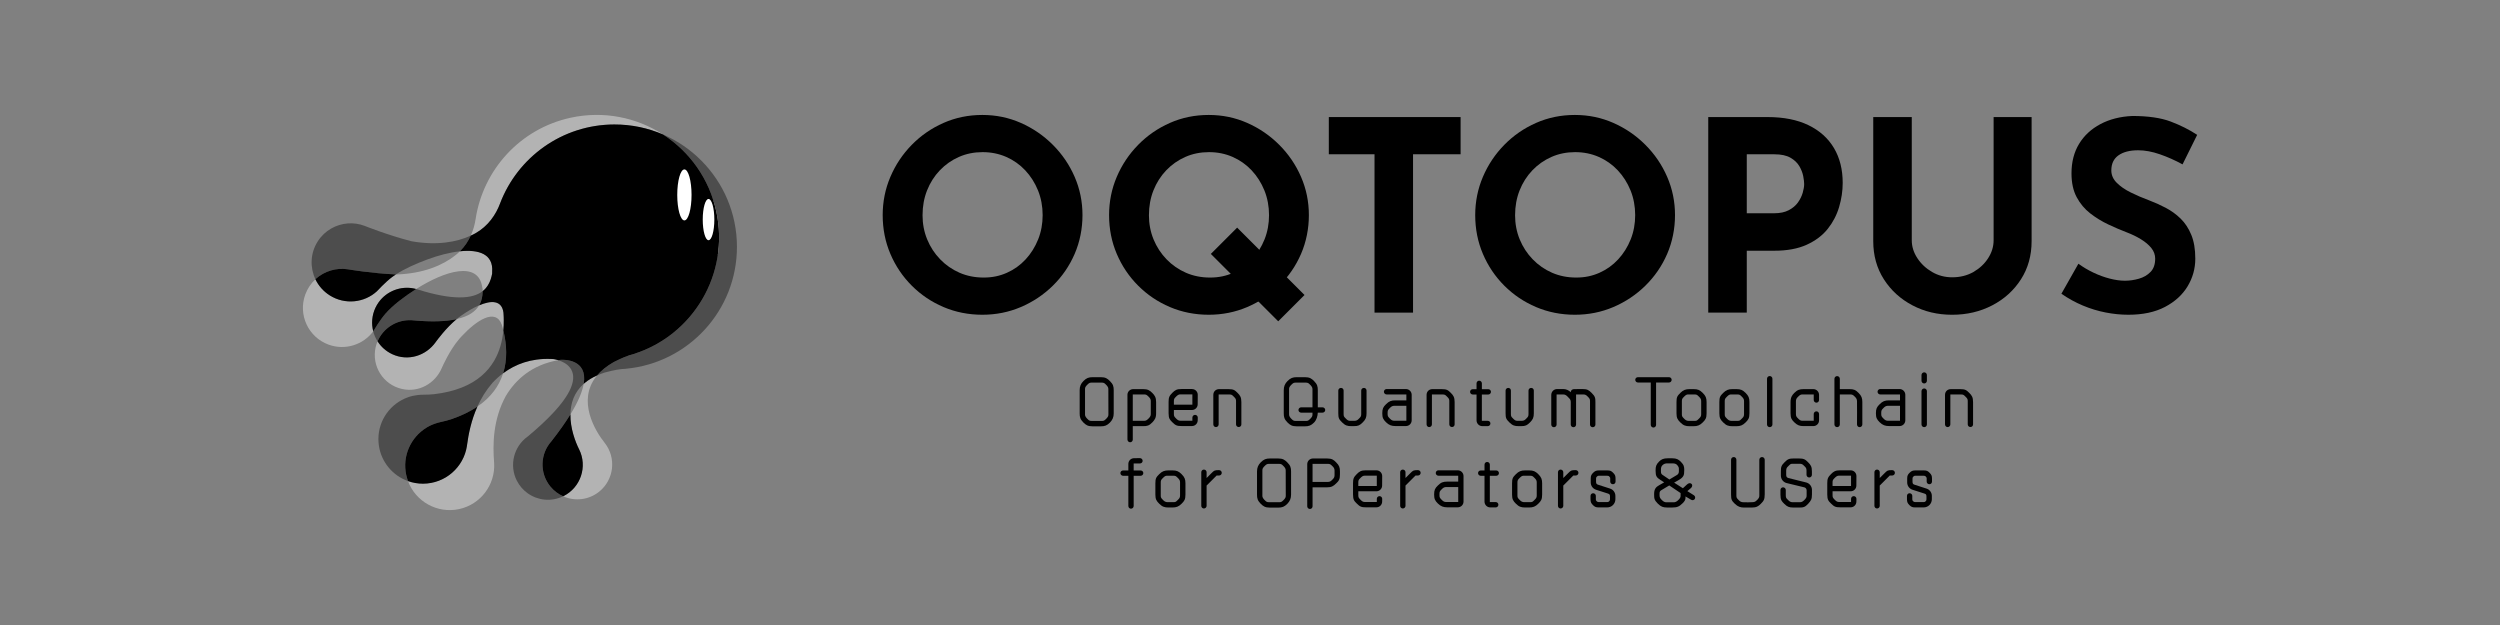 <?xml version="1.0" encoding="UTF-8"?>
<svg id="_レイヤー_1" data-name="レイヤー 1" xmlns="http://www.w3.org/2000/svg" viewBox="0 0 2000 500">
  <rect x="0" y="0" width="2000" height="500" fill="#808080" stroke="none"/>
  <defs>
    <style>
      .cls-1 {
        fill: none;
      }

      .cls-2 {
        fill: #4d4d4d;
      }

      .cls-3 {
        fill: #fff;
      }

      .cls-4 {
        fill: #b3b3b3;
      }
    </style>
  </defs>
  <ellipse class="cls-3" cx="545.17" cy="159.89" rx="21.26" ry="52.91" transform="translate(9.7 349.75) rotate(-35.87)"/>
  <g>
    <g>
      <g>
        <g>
          <path d="M706.15,172.09c0-10.76,2.05-20.97,6.16-30.61,4.11-9.63,9.81-18.17,17.11-25.61,7.3-7.44,15.76-13.29,25.4-17.54,9.64-4.25,19.98-6.37,31.04-6.37s21.18,2.13,30.82,6.37c9.63,4.25,18.17,10.1,25.61,17.54,7.44,7.44,13.25,15.98,17.43,25.61,4.18,9.64,6.27,19.84,6.27,30.61s-2.09,21.4-6.27,31.04c-4.18,9.64-9.99,18.1-17.43,25.4-7.44,7.3-15.98,13-25.61,17.11-9.64,4.11-19.91,6.16-30.82,6.16s-21.4-2.05-31.04-6.16c-9.64-4.11-18.1-9.81-25.4-17.11-7.3-7.3-13-15.76-17.11-25.4-4.11-9.63-6.16-19.98-6.16-31.04ZM738.03,172.09c0,6.94,1.24,13.43,3.72,19.45,2.48,6.02,5.95,11.34,10.42,15.94,4.46,4.61,9.63,8.18,15.52,10.74,5.88,2.55,12.29,3.82,19.24,3.82s12.86-1.27,18.6-3.82c5.74-2.55,10.73-6.13,14.99-10.74s7.58-9.92,9.99-15.94c2.41-6.02,3.61-12.51,3.61-19.45s-1.24-13.67-3.72-19.77c-2.48-6.09-5.88-11.44-10.2-16.05-4.33-4.6-9.39-8.18-15.2-10.73-5.81-2.55-12.12-3.83-18.92-3.83s-13.11,1.27-18.92,3.83c-5.81,2.55-10.91,6.13-15.31,10.73-4.39,4.61-7.79,9.96-10.2,16.05-2.41,6.09-3.61,12.68-3.61,19.77Z"/>
          <path d="M887.26,172.09c0-10.76,2.05-20.97,6.16-30.61,4.11-9.63,9.81-18.17,17.11-25.61,7.3-7.44,15.76-13.29,25.4-17.54,9.64-4.25,19.98-6.37,31.04-6.37s21.18,2.13,30.82,6.37c9.63,4.25,18.17,10.1,25.61,17.54,7.44,7.44,13.25,15.98,17.43,25.61,4.18,9.64,6.27,19.84,6.27,30.61s-2.09,21.4-6.27,31.04c-4.18,9.64-9.99,18.1-17.43,25.4-7.44,7.3-15.98,13-25.61,17.11-9.64,4.11-19.91,6.16-30.82,6.16s-21.4-2.05-31.04-6.16c-9.64-4.11-18.1-9.81-25.4-17.11-7.3-7.3-13-15.76-17.11-25.4-4.11-9.63-6.16-19.98-6.16-31.04ZM919.14,172.09c0,6.94,1.24,13.43,3.72,19.45,2.48,6.02,5.95,11.34,10.42,15.94,4.46,4.61,9.63,8.18,15.52,10.74,5.88,2.55,12.29,3.82,19.24,3.82s12.86-1.27,18.6-3.82c5.74-2.55,10.73-6.13,14.99-10.74,4.25-4.61,7.58-9.92,9.99-15.94,2.41-6.02,3.61-12.51,3.61-19.45s-1.24-13.67-3.72-19.77c-2.48-6.09-5.88-11.44-10.2-16.05-4.33-4.6-9.39-8.18-15.2-10.73-5.81-2.55-12.12-3.83-18.92-3.83s-13.11,1.27-18.92,3.83c-5.81,2.55-10.91,6.13-15.31,10.73-4.39,4.61-7.79,9.96-10.2,16.05-2.41,6.09-3.61,12.68-3.61,19.77Z"/>
          <path d="M1063.05,93.65h105.43v29.76h-38.05v126.69h-30.82v-126.69h-36.56v-29.76Z"/>
          <path d="M1180.17,172.09c0-10.76,2.05-20.97,6.16-30.61,4.11-9.63,9.81-18.17,17.11-25.61,7.3-7.44,15.76-13.29,25.4-17.54,9.64-4.25,19.98-6.37,31.04-6.37s21.18,2.13,30.82,6.37c9.63,4.25,18.17,10.1,25.61,17.54,7.44,7.44,13.25,15.98,17.43,25.61,4.18,9.64,6.27,19.84,6.27,30.61s-2.09,21.4-6.27,31.04c-4.18,9.64-9.99,18.1-17.43,25.4-7.44,7.3-15.98,13-25.61,17.11-9.64,4.11-19.91,6.16-30.82,6.16s-21.4-2.05-31.04-6.16c-9.64-4.11-18.1-9.81-25.4-17.11-7.3-7.3-13-15.76-17.11-25.4-4.11-9.63-6.16-19.98-6.16-31.04ZM1212.06,172.09c0,6.94,1.24,13.43,3.72,19.45,2.48,6.02,5.95,11.34,10.42,15.94,4.46,4.61,9.63,8.18,15.52,10.74,5.88,2.55,12.29,3.82,19.24,3.82s12.86-1.27,18.6-3.82c5.74-2.55,10.73-6.13,14.99-10.74s7.58-9.92,9.99-15.94c2.41-6.02,3.61-12.51,3.61-19.45s-1.24-13.67-3.72-19.77c-2.48-6.09-5.88-11.44-10.2-16.05-4.33-4.6-9.39-8.18-15.2-10.73-5.81-2.55-12.12-3.83-18.92-3.83s-13.11,1.27-18.92,3.83c-5.81,2.55-10.91,6.13-15.31,10.73-4.39,4.61-7.79,9.96-10.2,16.05-2.41,6.09-3.61,12.68-3.61,19.77Z"/>
          <path d="M1414,93.65c12.89,0,23.81,2.16,32.74,6.48,8.93,4.33,15.73,10.42,20.41,18.28,4.68,7.87,7.01,17.18,7.01,27.95,0,6.38-.96,12.79-2.87,19.24-1.91,6.45-4.96,12.29-9.14,17.54-4.18,5.24-9.78,9.46-16.79,12.65-7.01,3.19-15.62,4.78-25.83,4.78h-22.11v49.53h-30.82V93.65h47.4ZM1419.31,170.61c4.68,0,8.57-.81,11.69-2.45,3.11-1.63,5.56-3.68,7.33-6.16,1.77-2.48,3.04-5.07,3.83-7.76.78-2.69,1.17-5.03,1.17-7.01,0-1.56-.25-3.65-.74-6.27-.5-2.62-1.53-5.28-3.08-7.97-1.56-2.69-3.93-4.96-7.12-6.8s-7.48-2.76-12.86-2.76h-22.11v47.19h21.89Z"/>
          <path d="M1529.42,192.29c0,4.96,1.49,9.71,4.46,14.24,2.98,4.54,6.91,8.22,11.8,11.06s10.24,4.25,16.05,4.25c6.38,0,12.04-1.42,17-4.25,4.96-2.83,8.89-6.52,11.8-11.06,2.9-4.53,4.36-9.28,4.36-14.24v-98.63h30.4v99.27c0,11.48-2.84,21.65-8.5,30.5-5.67,8.86-13.32,15.81-22.96,20.83-9.64,5.03-20.34,7.55-32.1,7.55s-22.21-2.52-31.78-7.55-17.19-11.97-22.85-20.83c-5.67-8.85-8.5-19.03-8.5-30.5v-99.27h30.82v98.63Z"/>
          <path d="M1746.02,131.49c-5.95-3.26-12.01-5.95-18.17-8.08-6.16-2.13-11.94-3.19-17.32-3.19-6.66,0-11.91,1.35-15.73,4.04-3.83,2.69-5.74,6.73-5.74,12.11,0,3.69,1.45,6.98,4.36,9.88,2.9,2.91,6.66,5.49,11.27,7.76,4.6,2.27,9.39,4.33,14.35,6.16,4.54,1.7,9.04,3.72,13.5,6.06,4.46,2.34,8.47,5.24,12.01,8.71,3.54,3.47,6.38,7.8,8.5,12.97,2.13,5.17,3.19,11.51,3.19,19.03,0,7.94-2.06,15.3-6.16,22.11-4.11,6.81-10.13,12.3-18.07,16.48-7.94,4.18-17.72,6.27-29.33,6.27-5.95,0-12.01-.6-18.17-1.81-6.17-1.2-12.22-3.04-18.17-5.53-5.95-2.48-11.69-5.63-17.22-9.46l13.6-24.02c3.68,2.69,7.68,5.07,12.01,7.12,4.32,2.06,8.68,3.65,13.07,4.78,4.39,1.13,8.43,1.7,12.12,1.7s7.4-.53,11.16-1.6c3.75-1.06,6.87-2.87,9.35-5.42,2.48-2.55,3.72-6.09,3.72-10.63,0-3.12-1.03-5.95-3.08-8.5-2.06-2.55-4.82-4.89-8.29-7.01-3.47-2.13-7.26-3.97-11.37-5.53-4.82-1.84-9.78-3.97-14.88-6.38-5.1-2.41-9.88-5.35-14.35-8.82-4.46-3.47-8.08-7.79-10.84-12.96-2.76-5.17-4.14-11.51-4.14-19.03,0-9.07,2.02-16.93,6.06-23.59,4.04-6.66,9.74-11.94,17.11-15.84,7.37-3.89,15.87-6.06,25.51-6.48,12.61,0,22.85,1.49,30.72,4.47,7.87,2.98,14.91,6.52,21.15,10.63l-11.69,23.59Z"/>
        </g>
        <g>
          <path d="M890.97,330.71c0,3.02-.92,5.18-3.02,7.34-2.37,2.37-4.15,3.02-7.44,3.02h-6.42c-3.83,0-5.34-1.08-7.34-3.02-2.59-2.64-3.02-4.42-3.02-7.34v-18.55c0-3.02.92-5.23,3.02-7.34,2.37-2.37,4.15-3.08,7.44-3.08h6.42c3.83,0,5.34,1.13,7.28,3.08,2.64,2.59,3.08,4.37,3.08,7.34v18.55ZM868,331.36c0,1.08.22,1.83,1.35,3.18.27.32.65.65.97.97.75.75,1.35,1.24,3.13,1.24,2.16,0,4.86.05,7.88,0,1.46,0,1.99-.16,3.13-1.24.32-.32.7-.65.97-.97,1.13-1.3,1.3-1.89,1.3-3.13l-.05-19.96c0-1.08-.16-1.78-1.3-3.12-.27-.38-.65-.65-.97-.97-.75-.75-1.35-1.29-3.13-1.29-2.21,0-4.85-.05-7.87,0-1.46.05-1.99.21-3.13,1.29-.32.27-.7.6-.97.97-1.13,1.29-1.29,1.83-1.29,3.12v19.91Z"/>
          <path d="M914.53,311.3c3.61.05,5.07.81,7.34,3.08,1.99,1.99,3.02,3.67,3.02,7.28v8.9c0,3.88-1.13,5.28-3.02,7.34-2.64,2.7-4.15,3.02-7.34,3.02h-8.31v10.74c0,1.18-.92,2.15-2.11,2.15s-2.16-.97-2.16-2.27v-35.76c0-2.43,2.05-4.48,4.58-4.48h7.98ZM918.36,316.85c-1.08-1.02-1.67-1.3-3.13-1.3h-9.01v21.09h8.95c1.08,0,1.94-.16,3.13-1.3.27-.32.7-.7,1.03-1.02,1.02-1.24,1.29-1.94,1.29-3.13v-10.25c0-1.08-.22-1.99-1.29-3.13-.32-.27-.65-.65-.97-.97Z"/>
          <path d="M953.62,311.24c2.53,0,4.58,2.05,4.58,4.58l-.05,7.6c0,2.54-2.05,4.58-4.58,4.58h-14.46v3.18c0,1.46.22,2,1.3,3.13.32.32.65.65.97.97,1.08,1.02,1.89,1.3,3.13,1.3h9.39v-2.54c0-1.18.97-2.15,2.16-2.15s2.16.97,2.16,2.15l-.05,2.21c0,2.54-2.05,4.58-4.58,4.58h-8.36c-3.67,0-4.8-.49-7.34-3.02-2.05-2.05-3.02-2.97-3.02-7.34v-8.9c0-3.67.59-4.91,3.02-7.34,2.1-2.1,3.45-3.02,7.34-3.02h8.41ZM939.12,323.75h14.78v-8.25h-9.39c-1.24,0-1.89.22-3.13,1.3-.32.32-.65.7-.97.97-1.02,1.02-1.3,1.62-1.3,3.13v2.86Z"/>
          <path d="M974.92,315.56v23.95c0,1.19-.97,2.16-2.16,2.16s-2.11-.97-2.11-2.16v-23.62c0-2.75,2.11-4.58,4.58-4.58h7.5c4.1,0,5.07.76,7.34,3.02,2.05,2.05,3.02,3.5,3.02,7.34v17.85c0,1.19-.92,2.11-2.1,2.11s-2.16-.92-2.16-2.11v-18.55c0-1.19-.11-1.94-1.29-3.13-.32-.32-.65-.65-.97-.97-.81-.81-1.35-1.3-3.13-1.3h-8.52Z"/>
          <path d="M1060.18,328.01c0,1.13-.97,2.11-2.16,2.11h-3.78c-.11,2.75-1.02,5.93-3.02,7.93-2.37,2.37-4.15,3.02-7.44,3.02h-6.37c-3.83,0-5.39-1.08-7.34-3.02-2.64-2.64-3.07-4.42-3.07-7.34v-18.55c0-3.02.92-5.23,3.02-7.34,2.37-2.37,4.15-3.08,7.44-3.08h6.42c3.83,0,5.39,1.13,7.34,3.08,2.59,2.59,3.02,4.37,3.02,7.34v13.7h3.78c1.19,0,2.16.97,2.16,2.15ZM1049.98,330.12h-9.06c-1.19,0-2.16-.97-2.16-2.11s.97-2.15,2.16-2.15h9.06v-14.4c0-1.08-.22-1.78-1.35-3.12-.27-.38-.65-.65-.97-.97-.76-.75-1.35-1.29-3.13-1.29-2.16,0-4.85-.05-7.87,0-1.46.05-2,.21-3.13,1.29-.32.27-.7.6-.97.97-1.08,1.29-1.3,1.83-1.3,3.12v19.91c0,1.08.22,1.83,1.35,3.18.27.32.65.65.97.97.75.75,1.35,1.24,3.13,1.24,2.21,0,4.85.05,7.87,0,1.46,0,2-.16,3.13-1.24.32-.32.7-.65.97-.97,1.13-1.3,1.3-1.89,1.3-3.13v-1.3Z"/>
          <path d="M1074.89,312.43v18.82c0,1.73.38,2.21,1.3,3.13.32.32.65.65.97.97,1.13,1.08,1.89,1.3,3.13,1.3,1.08,0,2.21.05,3.29,0,1.51-.05,2.32-.49,3.13-1.3.32-.32.65-.65.97-.97.92-.97,1.29-1.51,1.29-3.13v-18.82c0-1.18.97-2.1,2.16-2.1s2.1.92,2.1,2.1v18.12c0,3.45-.75,5.07-3.02,7.34-2.43,2.43-3.67,3.02-7.17,3.02h-2.05c-2.97,0-4.75-.43-7.34-3.02-2.48-2.48-3.02-3.4-3.02-7.34v-18.12c0-1.18.97-2.1,2.16-2.1s2.1.92,2.1,2.1Z"/>
          <path d="M1125.09,320.3v-4.75h-15.86c-1.13,0-2.11-.97-2.11-2.15s.97-2.16,2.11-2.16h15.53c2.53,0,4.58,2.1,4.58,4.58v20.44c0,2.54-2.05,4.58-4.58,4.58h-8.47c-2.86,0-5.07-.65-7.5-3.07-2.21-2.21-2.97-3.56-2.97-7.18s.75-5.02,2.97-7.18c2.48-2.48,4.21-3.12,7.5-3.12h8.79ZM1112.36,335.3c.92.92,1.89,1.3,3.13,1.3h9.6v-11.97h-9.6c-1.13,0-2.21.38-3.13,1.3-.32.27-.65.65-.97.97-.92.92-1.3,1.62-1.3,3.13v1.18c0,1.35.22,2.05,1.3,3.13.32.32.65.65.97.97Z"/>
          <path d="M1145.53,315.56v23.95c0,1.19-.97,2.16-2.16,2.16s-2.11-.97-2.11-2.16v-23.62c0-2.75,2.11-4.58,4.58-4.58h7.5c4.1,0,5.07.76,7.34,3.02,2.05,2.05,3.02,3.5,3.02,7.34v17.85c0,1.19-.92,2.11-2.1,2.11s-2.16-.92-2.16-2.11v-18.55c0-1.19-.11-1.94-1.29-3.13-.32-.32-.65-.65-.97-.97-.81-.81-1.35-1.3-3.13-1.3h-8.52Z"/>
          <path d="M1185.48,311.35h5.18c1.13,0,2.11.97,2.11,2.11s-.97,2.15-2.11,2.15h-5.18v21.04h4.75c1.19,0,2.1.92,2.1,2.11s-.92,2.15-2.1,2.15h-4.42c-2.53,0-4.58-2.1-4.58-4.64v-20.66h-3.02c-1.19,0-2.16-.97-2.16-2.15s.97-2.11,2.16-2.11h3.02v-4.64c0-1.19.92-2.16,2.11-2.16s2.16.97,2.16,2.16v4.64Z"/>
          <path d="M1208.72,312.43v18.82c0,1.73.38,2.21,1.3,3.13.32.32.65.65.97.97,1.13,1.08,1.89,1.3,3.13,1.3,1.08,0,2.21.05,3.29,0,1.51-.05,2.32-.49,3.13-1.3.32-.32.65-.65.97-.97.92-.97,1.29-1.51,1.29-3.13v-18.82c0-1.18.97-2.1,2.16-2.1s2.1.92,2.1,2.1v18.12c0,3.45-.75,5.07-3.02,7.34-2.43,2.43-3.67,3.02-7.17,3.02h-2.05c-2.97,0-4.75-.43-7.34-3.02-2.48-2.48-3.02-3.4-3.02-7.34v-18.12c0-1.18.97-2.1,2.16-2.1s2.1.92,2.1,2.1Z"/>
          <path d="M1260.86,315.56v24.11c0,1.18-.92,2.1-2.1,2.1s-2.16-.92-2.16-2.1v-18.01c0-1.35-.43-2.27-1.29-3.08-.49-.54-1.08-1.13-1.62-1.67-.81-.75-1.73-1.35-3.13-1.35h-5.29v24.11c0,1.18-.97,2.1-2.16,2.1s-2.1-.97-2.1-2.1v-23.73c0-2.53,2.05-4.69,4.58-4.69h5.12c2.21,0,4.32.97,5.88,2.53,0-1.46,1.19-2.48,2.64-2.48l6.74-.05c3.83,0,4.96.76,7.34,3.08,2.86,2.8,3.02,4.15,3.02,7.34v18.01c0,1.18-.97,2.1-2.16,2.1s-2.16-.92-2.16-2.1v-18.72c0-1.56-.27-1.99-1.29-3.13-.27-.32-.65-.65-.97-.97-.81-.81-1.67-1.3-3.13-1.3h-5.77Z"/>
          <path d="M1324.87,306.01v33.92c0,1.13-.97,2.11-2.1,2.11s-2.16-.97-2.16-2.11v-33.92h-10.25c-1.19,0-2.16-.97-2.16-2.16s.97-2.11,2.16-2.11h24.81c1.19,0,2.16.92,2.16,2.11s-.97,2.16-2.16,2.16h-10.3Z"/>
          <path d="M1354.85,311.3c3.29,0,4.96.65,7.33,3.02,2.37,2.37,3.08,4.04,3.08,7.34v8.95c0,3.99-.92,5.18-3.08,7.34-2.37,2.37-4.31,3.02-7.33,3.02h-3.29c-2.91,0-4.85-.54-7.28-3.02-2.21-2.21-3.08-3.56-3.08-7.34v-8.95c0-3.99.65-4.91,3.08-7.34,2.26-2.27,4.21-3.02,7.28-3.02h3.29ZM1360.94,320.95c0-1.51-.43-2.11-1.3-3.13-.27-.32-.65-.65-.97-.97-1.08-1.08-1.51-1.24-3.13-1.3h-4.64c-1.51,0-1.99.27-3.13,1.3-.38.32-.65.65-.97.97-1.03,1.02-1.3,1.73-1.3,3.13v10.36c0,1.24.05,1.89,1.3,3.12.32.27.65.65.97.97.92.92,2.1,1.3,3.13,1.3h4.64c1.67,0,1.99-.16,3.13-1.3.32-.32.65-.7.97-.97,1.03-1.02,1.3-1.83,1.3-3.12v-10.36Z"/>
          <path d="M1389.14,311.3c3.29,0,4.96.65,7.33,3.02,2.37,2.37,3.08,4.04,3.08,7.34v8.95c0,3.99-.92,5.18-3.08,7.34-2.37,2.37-4.31,3.02-7.33,3.02h-3.29c-2.91,0-4.85-.54-7.28-3.02-2.21-2.21-3.08-3.56-3.08-7.34v-8.95c0-3.99.65-4.91,3.08-7.34,2.26-2.27,4.21-3.02,7.28-3.02h3.29ZM1395.23,320.95c0-1.51-.43-2.11-1.3-3.13-.27-.32-.65-.65-.97-.97-1.08-1.08-1.51-1.24-3.13-1.3h-4.64c-1.51,0-1.99.27-3.13,1.3-.38.32-.65.65-.97.97-1.03,1.02-1.3,1.73-1.3,3.13v10.36c0,1.24.05,1.89,1.3,3.12.32.27.65.65.97.97.92.92,2.1,1.3,3.13,1.3h4.64c1.67,0,1.99-.16,3.13-1.3.32-.32.65-.7.97-.97,1.03-1.02,1.3-1.83,1.3-3.12v-10.36Z"/>
          <path d="M1413.62,302.99c0-1.19.97-2.16,2.16-2.16s2.16.97,2.16,2.16v36.62c0,1.18-.97,2.1-2.16,2.1s-2.16-.92-2.16-2.1v-36.62Z"/>
          <path d="M1450.66,311.3c2.53,0,4.58,2.05,4.58,4.58v4.1c0,1.18-.92,2.16-2.1,2.16s-2.16-.97-2.16-2.16v-4.42h-8.84c-1.13,0-2,.16-3.13,1.3-.32.32-.65.65-.97.97-.86.81-1.3,1.94-1.3,3.13v10.25c0,1.51.43,2.27,1.3,3.13.32.32.59.65.97.97,1.03.92,1.62,1.3,3.13,1.3,2.59-.05,6.63,0,8.84,0v-5.39c0-1.18.97-2.15,2.16-2.15s2.1.97,2.1,2.15v5.12c0,2.54-2.05,4.53-4.58,4.53h-7.87c-3.02,0-4.85-.59-7.34-3.02-2.05-2.05-3.02-3.29-3.02-7.34v-8.84c0-3.73,1.19-5.5,3.02-7.34,2.53-2.54,4.42-3.02,7.34-3.02h7.87Z"/>
          <path d="M1479.51,311.3c3.45,0,4.85.54,7.34,3.02,2.37,2.37,3.02,4.21,3.02,7.28v17.96c0,1.19-.97,2.16-2.16,2.16s-2.1-.97-2.1-2.16c0-4.26.11-14.35,0-18.61-.05-1.35-.43-2.16-1.29-3.13-.32-.32-.65-.65-.97-.97-.86-.86-1.67-1.3-3.13-1.3h-8.36v24c0,1.19-.97,2.16-2.16,2.16s-2.16-.97-2.16-2.16v-36.51c0-1.18.97-2.16,2.16-2.16s2.16.97,2.16,2.16v8.25h7.66Z"/>
          <path d="M1520,320.3v-4.75h-15.86c-1.13,0-2.11-.97-2.11-2.15s.97-2.16,2.11-2.16h15.53c2.53,0,4.58,2.1,4.58,4.58v20.44c0,2.54-2.05,4.58-4.58,4.58h-8.47c-2.86,0-5.07-.65-7.5-3.07-2.21-2.21-2.97-3.56-2.97-7.18s.75-5.02,2.97-7.18c2.48-2.48,4.21-3.12,7.5-3.12h8.79ZM1507.27,335.3c.92.92,1.89,1.3,3.13,1.3h9.6v-11.97h-9.6c-1.13,0-2.21.38-3.13,1.3-.32.27-.65.65-.97.97-.92.92-1.3,1.62-1.3,3.13v1.18c0,1.35.22,2.05,1.3,3.13.32.32.65.65.97.97Z"/>
          <path d="M1541.52,304.61c0,1.19-.97,2.16-2.16,2.16s-2.16-.97-2.16-2.16v-4.58c0-1.19.97-2.16,2.16-2.16s2.16.97,2.16,2.16v4.58ZM1537.2,312.92c0-1.19.97-2.16,2.16-2.16s2.16.97,2.16,2.16v26.64c0,1.19-.97,2.16-2.16,2.16s-2.16-.97-2.16-2.16v-26.64Z"/>
          <path d="M1560.28,315.56v23.95c0,1.19-.97,2.16-2.16,2.16s-2.11-.97-2.11-2.16v-23.62c0-2.75,2.11-4.58,4.58-4.58h7.5c4.1,0,5.07.76,7.34,3.02,2.05,2.05,3.02,3.5,3.02,7.34v17.85c0,1.19-.92,2.11-2.1,2.11s-2.16-.92-2.16-2.11v-18.55c0-1.19-.11-1.94-1.29-3.13-.32-.32-.65-.65-.97-.97-.81-.81-1.35-1.3-3.13-1.3h-8.52Z"/>
        </g>
        <g>
          <path d="M906.94,376.37h5.56c1.19,0,2.16.92,2.16,2.1s-.97,2.16-2.16,2.16h-5.56v24.16c0,1.19-.97,2.16-2.16,2.16s-2.1-.97-2.1-2.16v-24.16h-4.21c-1.19,0-2.16-.97-2.16-2.16s.97-2.1,2.16-2.1h4.21v-5.23c0-2.53,2.05-4.58,4.58-4.58l4.69-.05c1.19,0,2.16.97,2.16,2.16s-.97,2.1-2.16,2.1h-5.02v5.61Z"/>
          <path d="M937.95,376.32c3.29,0,4.96.65,7.33,3.02,2.37,2.37,3.08,4.05,3.08,7.34v8.95c0,3.99-.92,5.18-3.08,7.34-2.37,2.38-4.31,3.02-7.33,3.02h-3.29c-2.91,0-4.85-.54-7.28-3.02-2.21-2.21-3.08-3.56-3.08-7.34v-8.95c0-3.99.65-4.91,3.08-7.34,2.26-2.27,4.21-3.02,7.28-3.02h3.29ZM944.04,385.97c0-1.51-.43-2.11-1.3-3.13-.27-.32-.65-.65-.97-.97-1.08-1.08-1.51-1.24-3.13-1.3h-4.64c-1.51,0-1.99.27-3.13,1.3-.38.32-.65.65-.97.97-1.03,1.02-1.3,1.72-1.3,3.13v10.35c0,1.24.05,1.89,1.3,3.13.32.27.65.65.97.97.92.92,2.1,1.3,3.13,1.3h4.64c1.67,0,1.99-.16,3.13-1.3.32-.32.65-.7.97-.97,1.03-1.02,1.3-1.83,1.3-3.13v-10.35Z"/>
          <path d="M965.28,388.45v16.23c0,1.13-.97,2.11-2.16,2.11s-2.1-.97-2.1-2.11v-26.91c0-1.19.92-2.11,2.1-2.11s2.16.92,2.16,2.11v4.64l3.77-3.77c2.37-2.38,2.59-2.54,6.2-2.54,1.19,0,2.16.97,2.16,2.16s-.97,2.15-2.16,2.15h-1.94l-8.04,8.04Z"/>
          <path d="M1032.85,395.74c0,3.02-.92,5.18-3.02,7.34-2.37,2.37-4.15,3.02-7.44,3.02h-6.42c-3.83,0-5.34-1.08-7.34-3.02-2.59-2.64-3.02-4.42-3.02-7.34v-18.56c0-3.02.92-5.23,3.02-7.34,2.37-2.37,4.15-3.07,7.44-3.07h6.42c3.83,0,5.34,1.13,7.28,3.07,2.64,2.59,3.08,4.37,3.08,7.34v18.56ZM1009.88,396.38c0,1.08.22,1.83,1.35,3.18.27.32.65.65.97.97.75.76,1.35,1.24,3.13,1.24,2.16,0,4.85.05,7.88,0,1.46,0,1.99-.16,3.13-1.24.32-.32.7-.65.97-.97,1.13-1.3,1.3-1.89,1.3-3.13l-.05-19.95c0-1.08-.16-1.78-1.3-3.13-.27-.38-.65-.65-.97-.97-.75-.76-1.35-1.3-3.13-1.3-2.21,0-4.85-.05-7.87,0-1.46.05-2,.22-3.13,1.3-.32.27-.7.59-.97.97-1.13,1.3-1.29,1.83-1.29,3.13v19.9Z"/>
          <path d="M1050.05,389.86v15.21c0,1.13-.92,2.11-2.1,2.11s-2.16-.97-2.16-2.11v-33.71c0-2.54,2.05-4.58,4.58-4.58h11.22c4.04,0,5.39,1.13,7.28,3.07,2.53,2.48,3.08,4.15,3.08,7.28v2.32c0,3.94-.75,5.18-3.08,7.34-2.16,2.11-3.67,3.08-7.28,3.08h-11.54ZM1065.37,372.38c-.92-.97-1.72-1.3-3.13-1.3h-12.19v14.46h12.19c1.4,0,2.26-.43,3.13-1.3.32-.32.7-.65.97-.97.97-.97,1.3-1.94,1.3-3.13v-3.67c0-1.19-.43-2.32-1.3-3.13-.32-.32-.65-.65-.97-.97Z"/>
          <path d="M1101.17,376.26c2.53,0,4.58,2.05,4.58,4.58l-.05,7.61c0,2.53-2.05,4.58-4.58,4.58h-14.46v3.18c0,1.46.22,1.99,1.3,3.13.32.32.65.65.97.97,1.08,1.02,1.89,1.29,3.13,1.29h9.39v-2.53c0-1.19.97-2.16,2.16-2.16s2.16.97,2.16,2.16l-.05,2.21c0,2.53-2.05,4.58-4.58,4.58h-8.36c-3.67,0-4.8-.49-7.34-3.02-2.05-2.05-3.02-2.96-3.02-7.34v-8.9c0-3.67.59-4.91,3.02-7.34,2.1-2.11,3.45-3.02,7.34-3.02h8.41ZM1086.66,388.78h14.78v-8.25h-9.39c-1.24,0-1.89.21-3.13,1.29-.32.32-.65.7-.97.97-1.02,1.02-1.3,1.62-1.3,3.12v2.86Z"/>
          <path d="M1124.4,388.45v16.23c0,1.13-.97,2.11-2.16,2.11s-2.1-.97-2.1-2.11v-26.91c0-1.19.92-2.11,2.1-2.11s2.16.92,2.16,2.11v4.64l3.77-3.77c2.37-2.38,2.59-2.54,6.2-2.54,1.19,0,2.16.97,2.16,2.16s-.97,2.15-2.16,2.15h-1.94l-8.04,8.04Z"/>
          <path d="M1166.57,385.32v-4.75h-15.86c-1.13,0-2.11-.97-2.11-2.16s.97-2.16,2.11-2.16h15.53c2.53,0,4.58,2.11,4.58,4.58v20.44c0,2.53-2.05,4.58-4.58,4.58h-8.47c-2.86,0-5.07-.65-7.5-3.08-2.21-2.21-2.97-3.56-2.97-7.18s.75-5.01,2.97-7.17c2.48-2.48,4.21-3.13,7.5-3.13h8.79ZM1153.85,400.32c.92.92,1.89,1.29,3.13,1.29h9.6v-11.97h-9.6c-1.13,0-2.21.38-3.13,1.3-.32.27-.65.65-.97.97-.92.92-1.3,1.62-1.3,3.13v1.19c0,1.35.22,2.05,1.3,3.13.32.32.65.65.97.97Z"/>
          <path d="M1191.86,376.37h5.18c1.13,0,2.11.97,2.11,2.1,0,1.19-.97,2.16-2.11,2.16h-5.18v21.04h4.75c1.19,0,2.1.92,2.1,2.1s-.92,2.16-2.1,2.16h-4.42c-2.53,0-4.58-2.11-4.58-4.64v-20.66h-3.02c-1.19,0-2.16-.97-2.16-2.16s.97-2.1,2.16-2.1h3.02v-4.64c0-1.19.92-2.16,2.11-2.16s2.16.97,2.16,2.16v4.64Z"/>
          <path d="M1223.3,376.32c3.29,0,4.96.65,7.33,3.02,2.37,2.37,3.08,4.05,3.08,7.34v8.95c0,3.99-.92,5.18-3.08,7.34-2.37,2.38-4.31,3.02-7.33,3.02h-3.29c-2.91,0-4.85-.54-7.28-3.02-2.21-2.21-3.08-3.56-3.08-7.34v-8.95c0-3.99.65-4.91,3.08-7.34,2.26-2.27,4.21-3.02,7.28-3.02h3.29ZM1229.39,385.97c0-1.51-.43-2.11-1.3-3.13-.27-.32-.65-.65-.97-.97-1.08-1.08-1.51-1.24-3.13-1.3h-4.64c-1.51,0-1.99.27-3.13,1.3-.38.32-.65.65-.97.97-1.03,1.02-1.3,1.72-1.3,3.13v10.35c0,1.24.05,1.89,1.3,3.13.32.27.65.65.97.97.92.92,2.1,1.3,3.13,1.3h4.64c1.67,0,1.99-.16,3.13-1.3.32-.32.65-.7.97-.97,1.03-1.02,1.3-1.83,1.3-3.13v-10.35Z"/>
          <path d="M1250.63,388.45v16.23c0,1.13-.97,2.11-2.16,2.11s-2.1-.97-2.1-2.11v-26.91c0-1.19.92-2.11,2.1-2.11s2.16.92,2.16,2.11v4.64l3.77-3.77c2.37-2.38,2.59-2.54,6.2-2.54,1.19,0,2.16.97,2.16,2.16s-.97,2.15-2.16,2.15h-1.94l-8.04,8.04Z"/>
          <path d="M1292.32,399.4c0,1.72-.7,3.4-1.94,4.64-1.24,1.24-2.91,1.89-4.64,1.89h-6.74c-2.21,0-3.13-.38-4.69-1.89-1.29-1.35-1.89-2.27-1.89-4.64v-2.7c0-1.19.92-2.11,2.1-2.11s2.16.92,2.16,2.11v2.7c0,.75,0,.92.7,1.62.38.43.97.65,1.62.65h6.74c.7,0,1.03-.06,1.62-.65.59-.59.65-1.02.65-1.62v-2.21c0-1.46-.32-1.94-1.72-2.37l-9.28-2.97c-2.53-.75-4.42-3.02-4.42-5.93v-3.02c-.05-2.43.65-3.4,1.89-4.64,1.35-1.35,2.37-1.94,4.64-1.94h6.74c2.53,0,3.29.54,4.69,1.94,1.46,1.46,1.89,2.43,1.89,4.64v2.37c0,1.19-.92,2.11-2.1,2.11s-2.16-.92-2.16-2.11v-2.37c.05-.81-.27-1.19-.7-1.62-.38-.49-.86-.7-1.78-.7h-6.53c-.7,0-1.03.05-1.67.7-.49.49-.65.81-.65,1.62v2.53c0,1.46.49,2,1.72,2.37l9.33,3.02c2.64.76,4.42,3.18,4.42,5.88v2.7Z"/>
          <path d="M1355.84,399.19c-.65.97-2,1.24-2.97.6l-4.48-2.64c.06,1.83.11,2.75-1.56,4.69l-.92.92c-2.43,2.43-4.26,3.24-7.88,3.24h-4.37c-3.18,0-4.85-.59-7.34-3.02-2.91-2.96-3.02-4.15-3.02-7.34v-.54c0-4.1,1.67-5.56,3.99-6.9l4.04-2.32-3.02-1.94c-2.97-1.94-3.83-3.02-3.83-7.12v-.81c0-2.64.38-4.37,2.75-6.74,1.83-1.83,3.56-2.64,6.96-2.64h3.61c3.51,0,5.07.97,6.9,2.81,2.48,2.48,2.7,4.1,2.7,6.58l-.05.92c0,2.75-.27,4.69-3.99,6.85-1.24.7-2.59,1.51-4.05,2.32l5.12,3.29,1.89,1.18,3.29-3.02c1.19-1.13,2.64-1.35,3.51-.54,1.08.92.7,2.43-.27,3.34l-2.97,2.54,5.29,3.34c.97.65,1.24,1.94.65,2.96ZM1344.46,394.44l-9.06-6.09c-2.43,1.4-4.69,2.86-6.2,3.72-1.13.65-1.56,1.3-1.56,2.75v1.51c0,1.13.43,2.27,1.3,3.13.27.27.65.65.97.97.81.81,1.94,1.4,3.13,1.4h5.99c1.19,0,2.16-.54,3.07-1.3.54-.43.81-.75,1.13-1.08,1.29-1.51,1.24-2.11,1.24-3.13v-1.89ZM1335.51,383.6l6.04-3.61c.75-.43,1.56-1.29,1.56-2.86v-1.46c0-1.3.06-1.78-1.08-3.29-.11-.11-.32-.38-.49-.54-.7-.76-1.89-1.13-3.4-1.13h-4.53c-.86,0-2.37.22-3.45,1.3-.11.11-.27.27-.38.38-.65.65-1.08,1.94-1.02,3.29v1.62c0,1.51.49,2.15,1.56,2.8l5.18,3.5Z"/>
          <path d="M1411.75,395.68c0,3.72-.7,5.01-3.07,7.34-2,2.05-3.61,3.02-7.28,3.02h-6.2c-2.64,0-4.85-.59-7.33-3.02-2.37-2.38-3.02-3.13-3.02-7.34v-27.89c0-1.19.97-2.16,2.16-2.16s2.1.97,2.1,2.16v28.59c0,1.67.32,2.11,1.3,3.13.32.32.7.65.97.97.97.92,1.83,1.24,3.18,1.3,2.8.11,5.01.11,7.5-.05,1.56-.11,2.1-.32,3.08-1.24.32-.32.75-.65,1.02-.97,1.13-1.35,1.3-1.94,1.3-3.13v-28.59c0-1.19.97-2.16,2.16-2.16s2.16.97,2.16,2.16v27.89Z"/>
          <path d="M1449.55,395.68c0,3.77-.75,4.8-3.02,7.34-2.59,2.86-4.05,3.02-7.34,3.02h-4.48c-3.51-.05-4.85-.59-7.33-3.02-2.05-2.05-3.02-2.97-3.02-7.34v-3.67c0-1.19.92-2.16,2.11-2.16s2.16.97,2.16,2.16v4.31c0,1.78.43,2.32,1.3,3.13.32.32.65.7.97.97.81.86,1.94,1.35,3.13,1.35,2,0,3.88.05,5.88,0,1.51-.05,2-.43,3.13-1.35.32-.27.7-.59.97-.97,1.19-1.4,1.24-1.78,1.29-3.13.06-1.02,0-2.75,0-4.05,0-1.08-.7-2.05-1.72-2.37l-14.51-3.51c-2.64-.81-4.37-3.24-4.37-5.93v-3.45c0-3.45.38-4.69,3.02-7.28,2.48-2.53,3.77-2.96,7.34-2.96h4.1c3.88,0,5.07.75,7.28,3.02,2.1,2.11,3.13,3.51,3.08,7.34v2.7c0,1.19-.97,2.16-2.16,2.16s-2.16-.97-2.16-2.16c0-.7.05-2.7,0-3.4,0-1.57-.43-2.32-1.3-3.13-.32-.32-.65-.65-.97-.97-.97-.97-1.72-1.3-3.13-1.3h-5.45c-1.56,0-1.89.05-3.13,1.3-.32.32-.65.65-.97.97-.81.81-1.24,1.4-1.3,3.13-.05.75,0,2.64,0,3.56,0,1.51.65,2.05,1.73,2.43l14.51,3.61c2.64.81,4.37,3.24,4.37,5.93v3.72Z"/>
          <path d="M1480.56,376.26c2.53,0,4.58,2.05,4.58,4.58l-.05,7.61c0,2.53-2.05,4.58-4.58,4.58h-14.46v3.18c0,1.46.22,1.99,1.3,3.13.32.32.65.65.97.97,1.08,1.02,1.89,1.29,3.13,1.29h9.39v-2.53c0-1.19.97-2.16,2.16-2.16s2.16.97,2.16,2.16l-.05,2.21c0,2.53-2.05,4.58-4.58,4.58h-8.36c-3.67,0-4.8-.49-7.34-3.02-2.05-2.05-3.02-2.96-3.02-7.34v-8.9c0-3.67.59-4.91,3.02-7.34,2.1-2.11,3.45-3.02,7.34-3.02h8.41ZM1466.05,388.78h14.78v-8.25h-9.39c-1.24,0-1.89.21-3.13,1.29-.32.32-.65.7-.97.97-1.02,1.02-1.3,1.62-1.3,3.12v2.86Z"/>
          <path d="M1503.79,388.45v16.23c0,1.13-.97,2.11-2.16,2.11s-2.1-.97-2.1-2.11v-26.91c0-1.19.92-2.11,2.1-2.11s2.16.92,2.16,2.11v4.64l3.77-3.77c2.37-2.38,2.59-2.54,6.2-2.54,1.19,0,2.16.97,2.16,2.16s-.97,2.15-2.16,2.15h-1.94l-8.04,8.04Z"/>
          <path d="M1545.48,399.4c0,1.72-.7,3.4-1.94,4.64-1.24,1.24-2.91,1.89-4.64,1.89h-6.74c-2.21,0-3.13-.38-4.69-1.89-1.29-1.35-1.89-2.27-1.89-4.64v-2.7c0-1.19.92-2.11,2.1-2.11s2.16.92,2.16,2.11v2.7c0,.75,0,.92.7,1.62.38.43.97.65,1.62.65h6.74c.7,0,1.03-.06,1.62-.65.59-.59.65-1.02.65-1.62v-2.21c0-1.46-.32-1.94-1.72-2.37l-9.28-2.97c-2.53-.75-4.42-3.02-4.42-5.93v-3.02c-.05-2.43.65-3.4,1.89-4.64,1.35-1.35,2.37-1.94,4.64-1.94h6.74c2.53,0,3.29.54,4.69,1.94,1.46,1.46,1.89,2.43,1.89,4.64v2.37c0,1.19-.92,2.11-2.1,2.11s-2.16-.92-2.16-2.11v-2.37c.05-.81-.27-1.19-.7-1.62-.38-.49-.86-.7-1.78-.7h-6.53c-.7,0-1.03.05-1.67.7-.49.49-.65.81-.65,1.62v2.53c0,1.46.49,2,1.72,2.37l9.33,3.02c2.64.76,4.42,3.18,4.42,5.88v2.7Z"/>
        </g>
      </g>
      <rect x="968.03" y="204.69" width="76.24" height="29.76" transform="translate(1562.34 1086.28) rotate(-135)"/>
    </g>
    <g>
      <path class="cls-1" d="M385.8,229.86c-3.03-21.44-29.94-13.19-52.83,1.34-.01.01-.03.01-.04.03.08.03.15.04.23.07h.01s.53.15.53.15c0,0,.01,0,.03.01l.7.22c14.07,4.38,24.8,6.22,33.01,6.26,8.83.08,14.72-1.91,18.69-5,0-.55,0-1.09-.03-1.65-.12-.42-.23-.89-.3-1.42Z"/>
      <path class="cls-1" d="M316.69,219.55c.3.01.59.03.89.04,21.41-.82,36.68-7.42,46.72-15.37.09-.08.2-.18.32-.27.11-.09.23-.2.36-.3.28-.22.55-.43.82-.66.08-.07.18-.15.26-.23.64-.57,1.26-1.14,1.85-1.72-8.12.85-17.29,3.27-26.14,6.54-9.16,3.39-18.19,7.46-25.1,11.96Z"/>
      <path class="cls-1" d="M456.34,331.5c.11-.19.23-.38.34-.55,5.93-9.72,8.97-17.25,10.12-23.09.05-.26.09-.53.14-.77-7.8,6.95-10.47,15.79-10.6,24.41Z"/>
      <path class="cls-1" d="M566.83,192.18c2.55,0,4.64-7.38,4.64-16.52s-2.08-16.5-4.64-16.5-4.64,7.39-4.64,16.5,2.08,16.52,4.64,16.52Z"/>
      <path class="cls-1" d="M369.45,252.2c-.26.18-.51.35-.76.53-.08.05-.16.11-.24.18-.5.35-1,.72-1.5,1.08-.03.03-.05.05-.09.08-.51.39-1.03.8-1.53,1.22,9.8-2.18,15.18-6.24,17.99-11-4.57,1.93-9.41,4.8-13.95,7.96l.08-.04Z"/>
      <path class="cls-1" d="M547.52,176.32c3.15,0,5.72-9.12,5.72-20.4s-2.57-20.4-5.72-20.4-5.72,9.12-5.72,20.4,2.55,20.4,5.72,20.4Z"/>
      <path class="cls-1" d="M394.02,306.22c-5.24,6.03-9.15,12.52-12.07,19.02,11.03-7.49,17.26-16.57,20.37-26.01.07-.2.14-.42.19-.62-3.11,2.31-5.93,4.88-8.49,7.61Z"/>
      <g>
        <path class="cls-4" d="M402.96,253.89s-.01-.08,0-.14c-.04-.22-.05-.46-.04-.73h0c0-.26-.01-.54-.03-.78,0-.5-.04-1.03-.09-1.49-.01-.24-.05-.47-.05-.72-1.34-9.91-9.75-9.91-19.44-5.76-2.81,4.76-8.19,8.83-17.99,11-8.45,6.99-15.64,16.83-16.64,18.19-.07.11-.11.16-.11.16-7.79,11.06-22.18,15.58-34.78,9.72-5-2.33-8.97-5.95-11.73-10.27-.64,1.49-1.16,3.05-1.53,4.68-3.43,15.03,5.95,29.96,20.98,33.4,13.54,3.1,26.67-4.37,31.95-16.8,0,0,.03-.07.08-.19.72-1.64,6.26-14.03,13.68-22.79.03-.04.05-.07.08-.1.41-.47.81-.93,1.23-1.38.07-.08.14-.15.2-.22.2-.23.42-.46.64-.68l-.07.05c11.79-12.66,27.18-23,32.17-9.16.05.23.13.45.2.69.15.43.3.95.41,1.43.07.23.14.5.19.74h0c.05.28.11.51.2.72-.01.05.03.09.03.13.05.23.12.47.18.7.26-2.8.35-5.57.32-8.24,0-.74-.01-1.46-.04-2.19Z"/>
        <path class="cls-4" d="M466.94,307.09c-.04.24-.08.51-.14.77-1.15,5.84-4.19,13.37-10.12,23.09-.11.18-.23.36-.34.55-.18,11.19,3.97,22.02,6.93,27.95,6.89,13.8,1.27,30.55-12.48,37.43-.09.05-.2.09-.3.13.13.07.27.14.41.19,9.15,3.93,20.08,2.81,28.4-3.84,12-9.61,13.98-27.17,4.34-39.21-7.47-9.34-22.1-33.49-6.6-53.05.2-.26.41-.5.61-.76-3.82,1.69-7.03,3.68-9.68,5.85-.35.3-.7.59-1.04.89Z"/>
        <path class="cls-4" d="M378.49,187.59c.12-.07.26-.15.42-.22.31-.15.62-.3.93-.47.09-.04.2-.11.31-.16,10.54-5.88,16.65-15.25,19.92-24,.01-.03.01-.05.01-.05,14.03-36.82,49.62-63.03,91.37-63.11,13.81-.01,26.96,2.83,38.89,7.97-21.06-13.6-47.31-19.11-73.74-13.39-40.8,8.85-70.09,41.95-76.07,80.89,0,0,0,.03-.01.05-.64,4.32-1.85,8.92-3.91,13.39.51-.23,1.01-.46,1.5-.7.11-.07.23-.14.38-.2Z"/>
        <path class="cls-4" d="M300.31,246.29c.77-1.65,1.69-3.19,2.72-4.62,6.49-8.88,17.65-13.12,28.36-10.83.51.12,1.03.23,1.54.38.01-.01.03-.01.04-.03,22.9-14.53,49.81-22.77,52.83-1.34.07.53.18,1,.3,1.42.03.55.03,1.09.03,1.65.97-.76,1.82-1.57,2.58-2.45,2.38-2.8,3.76-6.11,4.57-9.5.16-.72.32-1.43.45-2.15-.03-.45-.04-.93.01-1.46,1-14.07-10.57-17.95-25.8-16.33-.59.58-1.22,1.15-1.85,1.72-.08.08-.18.16-.26.23-.27.23-.54.45-.82.66-.14.1-.26.2-.36.3-.12.09-.23.19-.32.27-10.04,7.95-25.32,14.54-46.72,15.37-.3-.01-.59-.03-.89-.04-1.05.69-2.05,1.39-3,2.09-5.51,4.11-12.2,11.41-12.2,11.41-10.11,9.22-25.52,10.95-37.67,3.28-5.16-3.27-9.04-7.8-11.5-12.93-3.51,3.24-6.34,7.35-8.11,12.18-5.95,16.21,2.37,34.17,18.57,40.12,13.29,4.87,27.78.15,35.79-10.66-1.55-6.04-1.09-12.64,1.74-18.73Z"/>
        <path class="cls-4" d="M442.97,287.27c-.77-.05-1.55-.09-2.31-.12-15.77-.59-28.36,4.16-38.16,11.46-.05.2-.12.42-.19.62-3.11,9.43-9.34,18.52-20.37,26.01-4.97,11.02-7.16,22.1-8.37,31.14-.03.15-.04.28-.07.43v.03c-2.65,17.02-17.35,30.06-35.13,30.1-4.2,0-8.23-.72-11.98-2.07,6.06,16.35,23.36,26.18,40.91,22.4,17.37-3.77,29.01-19.61,28.02-36.8v-.04c-.01-.14-.03-.28-.04-.42-1.14-14.48-.95-34.49,9.45-53.35,8.01-13.31,21.13-24.84,41.59-28.44.11-.01.2-.04.31-.05-1.76-.55-3.15-.8-3.65-.88h-.03Z"/>
      </g>
      <g>
        <g>
          <path class="cls-2" d="M327.68,256.13c.61,0,1.22.01,1.82.05h0s.55.04.55.04h.03l.73.07c14.68,1.32,25.56.87,33.59-.81.31-.07.61-.14.92-.2.5-.42,1.01-.82,1.53-1.22.04-.03.07-.05.09-.08.5-.36,1-.73,1.5-1.08.08-.07.16-.12.24-.18.24-.18.5-.35.76-.53l-.08.04c4.54-3.16,9.38-6.03,13.95-7.96.12-.19.22-.36.32-.55,1.74-3.23,2.39-6.76,2.47-10.25,0-.19,0-.36.01-.55-3.97,3.1-9.87,5.08-18.69,5-8.2-.04-18.94-1.88-33.01-6.26l-.7-.22s-.03-.01-.03-.01l-.53-.16h-.01c-.08-.01-.15-.03-.23-.05-9.49,6.03-18.6,12.91-24.48,19.63-4.53,5.18-9.54,13.72-9.54,13.72-.11.16-.23.31-.34.46.73,2.85,1.92,5.57,3.5,8.06.04-.15.11-.28.16-.42,4.47-10.04,14.5-16.53,25.45-16.53Z"/>
          <path class="cls-2" d="M440.12,389.01c-8.66-10.84-7.93-26.15,1.08-36.1v-.03c6.37-8.08,11.33-15.19,15.14-21.38.12-8.62,2.8-17.46,10.6-24.41,3.42-19.94-16.1-19.35-18.27-19.23h-.03c-.66.09-1.34.2-1.99.31,6.01,1.91,16.31,7.47,9.88,22.49-2.34,5.46-6.89,12.18-14.75,20.44-5.1,5.38-11.57,11.43-19.72,18.21h-.03c-10.89,7.85-14.83,22.67-8.64,35.09,2.15,4.24,5.2,7.72,8.83,10.27,8.04,5.72,18.81,6.95,28.28,2.35-3.92-1.73-7.49-4.42-10.38-8Z"/>
          <path class="cls-2" d="M561.17,128.6c-8.77-8.87-19.22-16.04-30.83-21.04.18.11.34.22.51.32,20.81,13.58,36.51,35.05,42.18,61.26,10.81,49.86-18.46,99.06-66.17,114.09-.26.12-.55.22-.91.3-.03.01-.05.01-.08.03-.78.24-1.59.45-2.39.66-5.12,1.66-11.73,5.07-12.65,5.54-5.7,3.26-10,6.84-13.16,10.58,1.91-.85,3.96-1.64,6.18-2.34.99-.27,8.16-2.22,13.53-2.76.82-.05,1.65-.08,2.47-.15h.08c.36-.01.68-.05.96-.11,49.79-4.68,88.75-46.63,88.67-97.64-.05-26.82-10.88-51.09-28.38-68.74Z"/>
          <path class="cls-2" d="M341.1,342.18s4.24-2.99,11.96-4.68c2.62-.58,5.23-1.2,7.76-2.05,8.14-2.76,14.87-6.04,20.42-9.73.23-.16.47-.31.7-.47,2.92-6.5,6.83-12.99,12.07-19.02,2.55-2.73,5.38-5.3,8.49-7.61,3.55-11.18,2.77-22.81.5-32.86-.11-.49-.22-.96-.32-1.43-.74,8.16-2.87,16.67-7.38,24.34-5.14,8.76-13.37,16.46-26.17,21.46-6.2,2.45-13.48,4.24-22,5.23-2.65.3-5.34.35-8.01.38-7.91.03-12.68,2.05-12.68,2.05-13.84,4.88-23.75,18.08-23.72,33.59.03,1.72.14,3.42.38,5.07,1.91,13.22,11.07,24.09,23.32,28.42-.58-1.57-1.05-3.2-1.43-4.88-3.28-15.15,3.62-30.14,16.12-37.82Z"/>
          <path class="cls-2" d="M278.5,215.48h0s18.44,3.18,38.2,4.07c6.91-4.5,15.94-8.57,25.1-11.96,8.85-3.27,18.02-5.69,26.14-6.54,3.87-3.83,6.68-8.12,8.68-12.54-11.38,5.22-27.19,8.03-47.41,4.5-19.48-5.04-37.34-12.25-37.34-12.25h0c-8.89-3.46-18.75-2.58-26.8,1.99-4.33,2.46-8.11,5.97-10.95,10.47-5.96,9.43-6.24,20.81-1.78,30.18.14-.14.26-.24.39-.36,6.92-6.15,16.37-9.08,25.79-7.56Z"/>
        </g>
        <path d="M308.45,250.85c5.88-6.72,14.99-13.6,24.48-19.63-.51-.15-1.03-.26-1.54-.38-10.7-2.3-21.87,1.95-28.36,10.83-1.03,1.43-1.95,2.97-2.72,4.62-2.84,6.1-3.3,12.69-1.74,18.73.11-.15.23-.3.34-.46,0,0,5.01-8.54,9.54-13.72Z"/>
      </g>
      <path d="M263.82,236.33c12.15,7.66,27.56,5.93,37.67-3.28,0,0,6.69-7.3,12.2-11.41.95-.7,1.95-1.41,3-2.09-19.76-.89-38.2-4.08-38.2-4.08h0c-9.42-1.51-18.87,1.42-25.79,7.57-.14.12-.26.23-.39.36,2.46,5.14,6.34,9.66,11.5,12.93Z"/>
      <path d="M490.83,289.75c.92-.47,7.53-3.88,12.65-5.54.8-.22,1.61-.42,2.39-.66.03-.01.05-.01.08-.03.35-.08.65-.18.91-.3,47.71-15.03,76.99-64.23,66.17-114.09-5.68-26.21-21.37-47.67-42.18-61.26-.18-.11-.34-.22-.51-.32-11.92-5.15-25.07-7.99-38.89-7.97-41.75.08-77.34,26.29-91.37,63.11,0,0,0,.03-.01.05-3.27,8.76-9.38,18.12-19.92,24-.11.05-.22.12-.31.16-.31.18-.62.32-.93.47-.16.07-.3.15-.42.22-.15.07-.27.14-.38.2-.49.24-.99.47-1.5.7-2,4.42-4.81,8.72-8.68,12.54,15.23-1.62,26.8,2.26,25.8,16.33-.05.53-.04,1.01-.01,1.46-.12.72-.28,1.43-.45,2.15-.81,3.39-2.19,6.7-4.57,9.5-.76.88-1.61,1.69-2.58,2.45-.01.19-.01.36-.01.55-.08,3.49-.73,7.01-2.47,10.25-.11.19-.2.36-.32.55,9.69-4.15,18.1-4.15,19.44,5.76,0,.24.04.47.05.72.05.46.09.99.09,1.49.01.24.03.53.03.77h0c-.01.28,0,.53.04.74-.01.05.01.09,0,.14.03.73.04,1.45.04,2.19.03,2.68-.07,5.45-.32,8.24.11.47.22.95.32,1.43,2.27,10.04,3.05,21.68-.5,32.86,9.8-7.3,22.38-12.06,38.16-11.46.76.03,1.54.07,2.31.12h.03c.5.1,1.89.34,3.65.89.65-.11,1.32-.22,1.99-.31h.03c2.18-.12,21.69-.7,18.27,19.23.34-.3.69-.59,1.04-.89,2.65-2.18,5.85-4.16,9.68-5.85,0,0,0-.01.01-.01,3.16-3.74,7.46-7.33,13.16-10.58ZM566.83,159.16c2.55,0,4.64,7.39,4.64,16.5s-2.08,16.52-4.64,16.52-4.64-7.38-4.64-16.52,2.08-16.5,4.64-16.5ZM547.52,135.53c3.15,0,5.72,9.12,5.72,20.4s-2.57,20.4-5.72,20.4-5.72-9.12-5.72-20.4,2.55-20.4,5.72-20.4Z"/>
      <path d="M463.27,359.45c-2.96-5.93-7.11-16.76-6.93-27.95-3.81,6.19-8.77,13.3-15.12,21.38v.03c-9.03,9.95-9.76,25.26-1.09,36.1,2.89,3.58,6.46,6.27,10.38,8,.09-.04.2-.08.3-.13,13.75-6.88,19.37-23.63,12.48-37.43Z"/>
      <path d="M313.8,283.36c12.6,5.87,26.99,1.34,34.78-9.72,0,0,.04-.05.11-.16,1-1.36,8.19-11.2,16.64-18.19-.31.07-.61.14-.92.2-8.03,1.68-18.91,2.14-33.59.81l-.73-.07h-.03l-.55-.05h0c-.61-.03-1.22-.04-1.82-.04-10.95,0-20.98,6.49-25.45,16.53-.05.14-.12.27-.16.42,2.76,4.33,6.73,7.95,11.73,10.27Z"/>
      <path d="M373.51,356.84v-.03c.03-.15.04-.28.07-.43,1.2-9.04,3.39-20.12,8.37-31.14-.23.16-.47.31-.7.47-5.56,3.69-12.29,6.97-20.42,9.73-2.53.85-5.14,1.47-7.76,2.05-7.72,1.69-11.96,4.68-11.96,4.68-12.5,7.68-19.41,22.67-16.12,37.82.38,1.68.85,3.31,1.43,4.88,3.74,1.35,7.77,2.07,11.98,2.07,17.77-.04,32.48-13.08,35.13-30.1Z"/>
    </g>
  </g>
</svg>